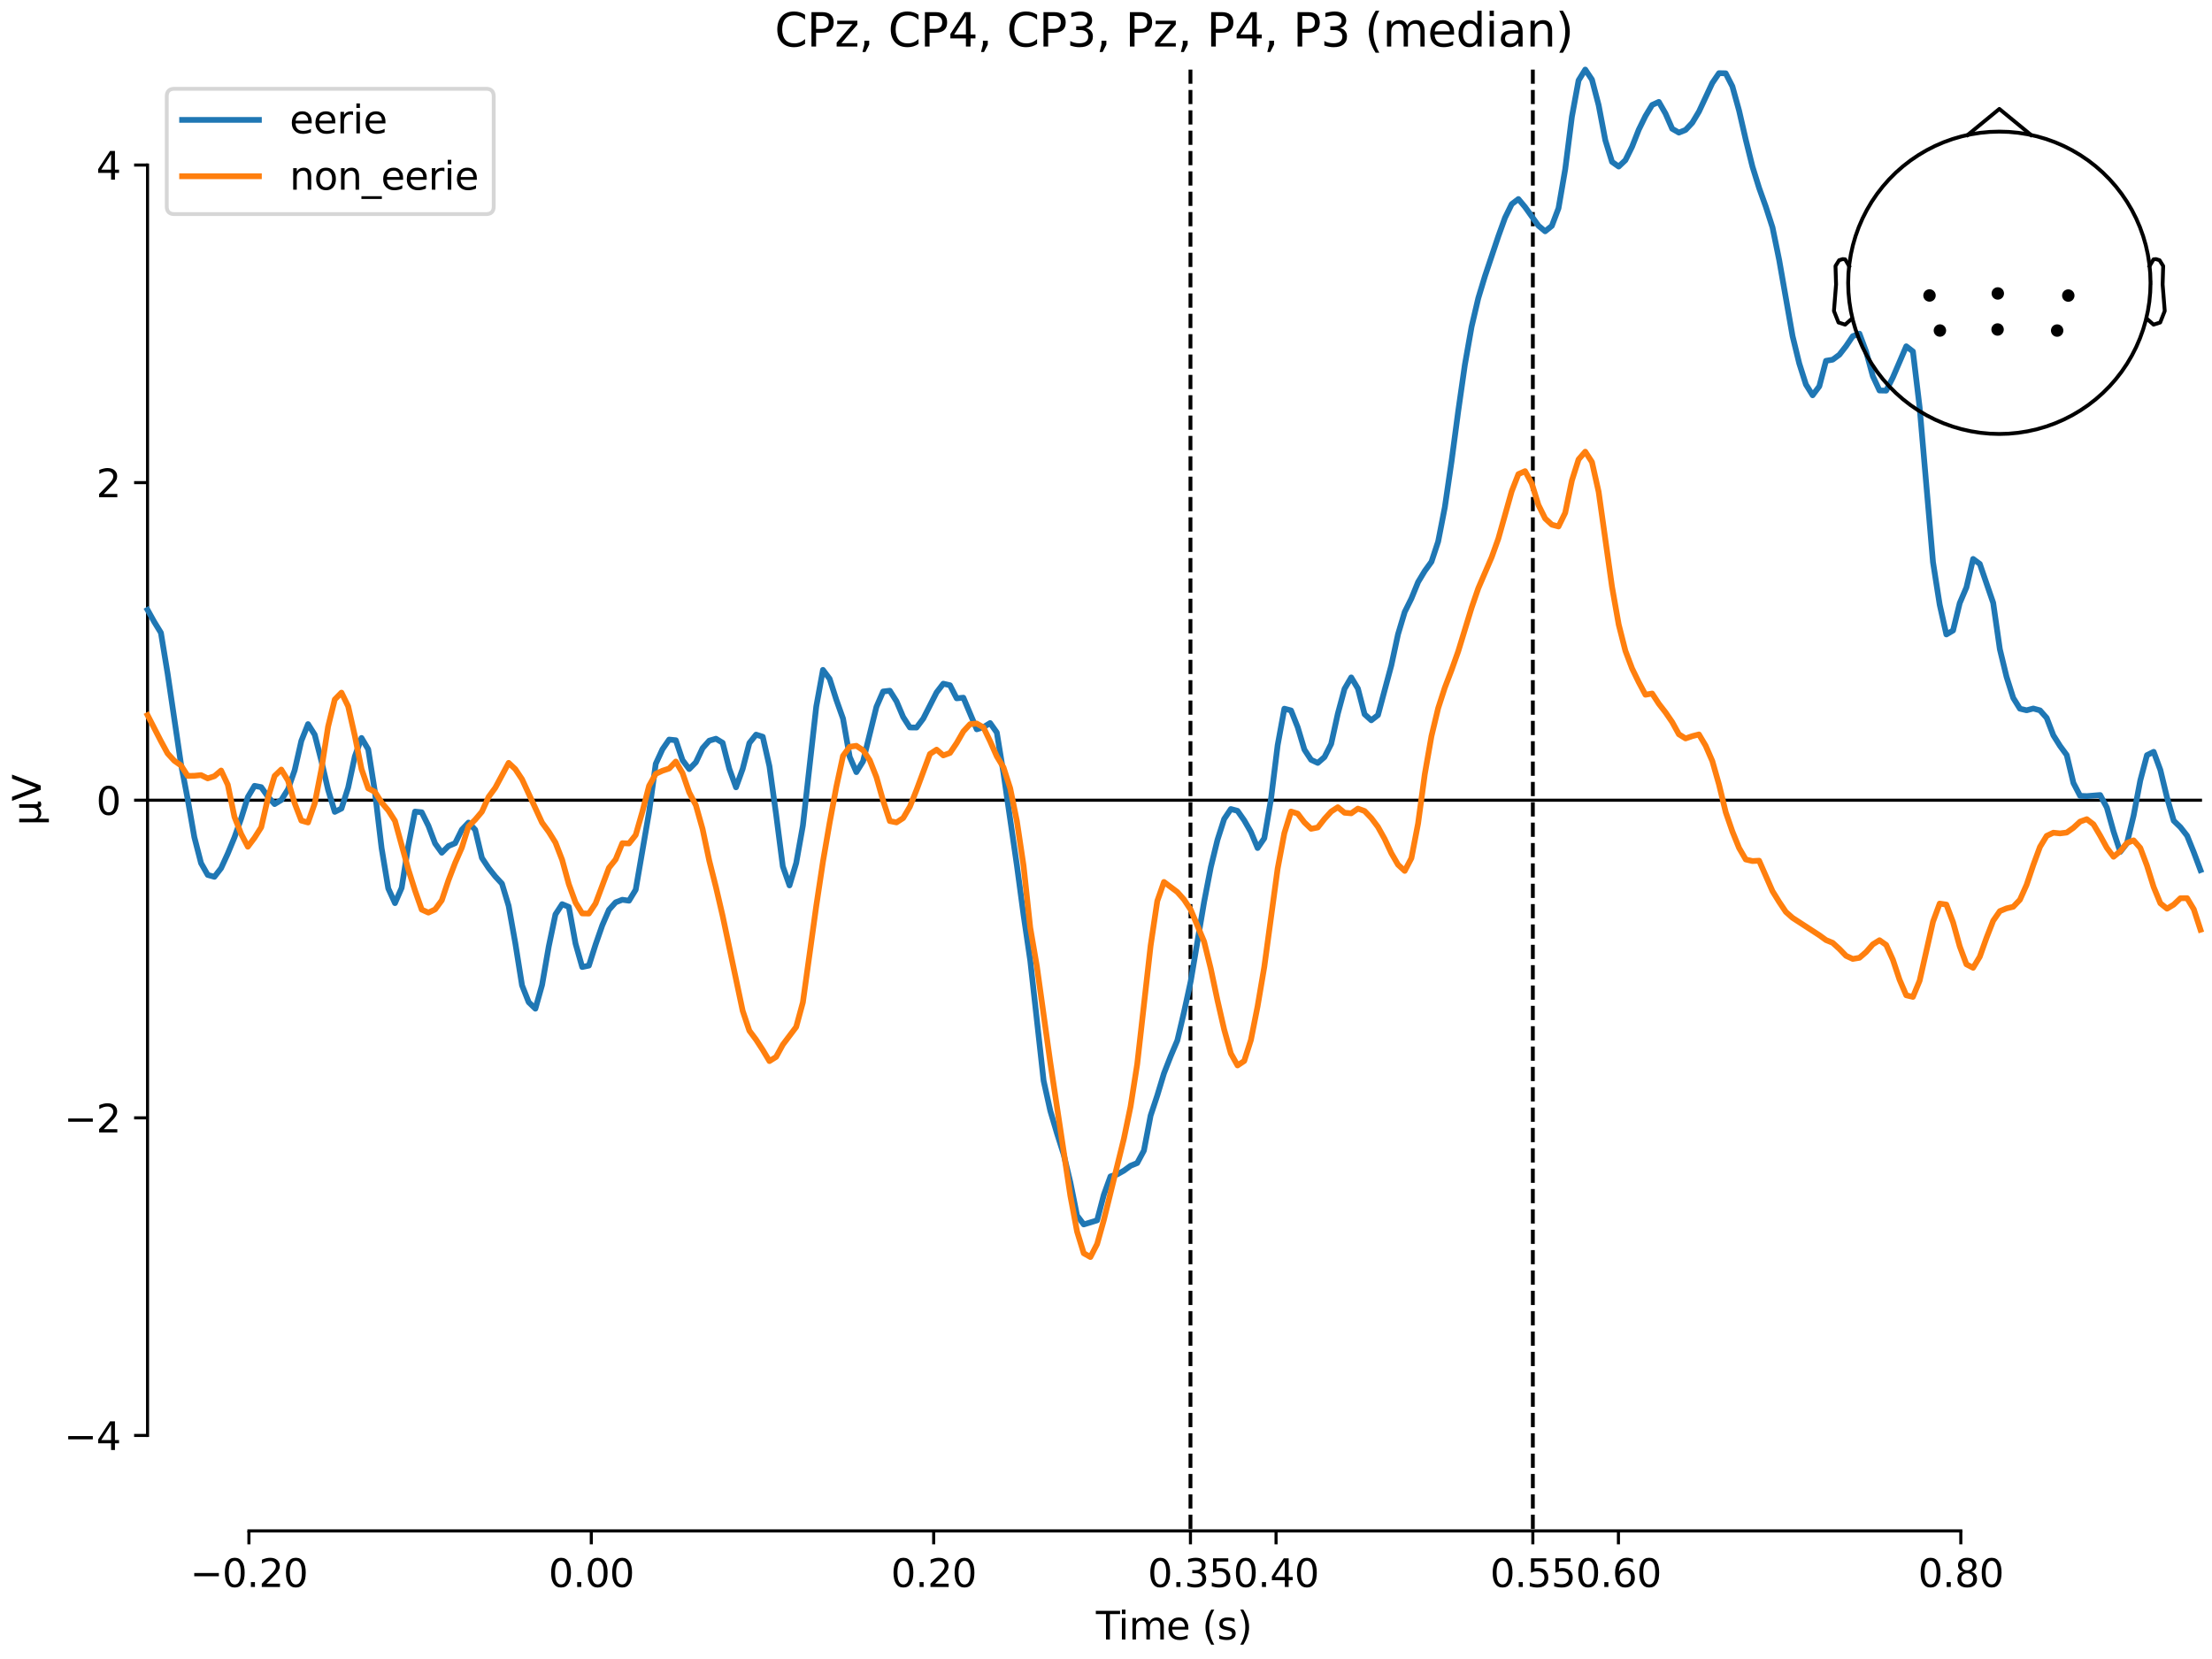 <?xml version="1.0" encoding="utf-8" standalone="no"?>
<!DOCTYPE svg PUBLIC "-//W3C//DTD SVG 1.1//EN"
  "http://www.w3.org/Graphics/SVG/1.1/DTD/svg11.dtd">
<svg xmlns:xlink="http://www.w3.org/1999/xlink" width="576pt" height="432pt" viewBox="0 0 576 432" xmlns="http://www.w3.org/2000/svg" version="1.1">
 <defs>
  <style type="text/css">*{stroke-linejoin: round; stroke-linecap: butt}</style>
 </defs>
 <g id="figure_1">
  <g id="patch_1">
   <path d="M 0 432 
L 576 432 
L 576 0 
L 0 0 
z
" style="fill: #ffffff"/>
  </g>
  <g id="axes_1">
   <g id="patch_2">
    <path d="M 38.421 398.644 
L 573 398.644 
L 573 18.118 
L 38.421 18.118 
L 38.421 398.644 
z
" style="fill: none; opacity: 0"/>
   </g>
   <g id="patch_3">
    <path d="M 38.421 373.785 
L 38.421 42.977 
" style="fill: none; stroke: #000000; stroke-width: 0.8; stroke-linejoin: miter; stroke-linecap: square"/>
   </g>
   <g id="LineCollection_1">
    <path d="M 309.994 18.118 
L 309.994 398.644 
" clip-path="url(#pf365a272dc)" style="fill: none; stroke-dasharray: 3.7,1.6; stroke-dashoffset: 0; stroke: #000000"/>
    <path d="M 399.148 18.118 
L 399.148 398.644 
" clip-path="url(#pf365a272dc)" style="fill: none; stroke-dasharray: 3.7,1.6; stroke-dashoffset: 0; stroke: #000000"/>
   </g>
   <g id="matplotlib.axis_1">
    <g id="xtick_1">
     <g id="line2d_1">
      <defs>
       <path id="mafc8c9f692" d="M 0 0 
L 0 3.5 
" style="stroke: #000000; stroke-width: 0.8"/>
      </defs>
      <g>
       <use xlink:href="#mafc8c9f692" x="64.819" y="398.644" style="stroke: #000000; stroke-width: 0.8"/>
      </g>
     </g>
     <g id="text_1">
      <!-- −0.20 -->
      <g transform="translate(49.496 413.242) scale(0.1 -0.1)">
       <defs>
        <path id="DejaVuSans-2212" d="M 678 2272 
L 4684 2272 
L 4684 1741 
L 678 1741 
L 678 2272 
z
" transform="scale(0.016)"/>
        <path id="DejaVuSans-30" d="M 2034 4250 
Q 1547 4250 1301 3770 
Q 1056 3291 1056 2328 
Q 1056 1369 1301 889 
Q 1547 409 2034 409 
Q 2525 409 2770 889 
Q 3016 1369 3016 2328 
Q 3016 3291 2770 3770 
Q 2525 4250 2034 4250 
z
M 2034 4750 
Q 2819 4750 3233 4129 
Q 3647 3509 3647 2328 
Q 3647 1150 3233 529 
Q 2819 -91 2034 -91 
Q 1250 -91 836 529 
Q 422 1150 422 2328 
Q 422 3509 836 4129 
Q 1250 4750 2034 4750 
z
" transform="scale(0.016)"/>
        <path id="DejaVuSans-2e" d="M 684 794 
L 1344 794 
L 1344 0 
L 684 0 
L 684 794 
z
" transform="scale(0.016)"/>
        <path id="DejaVuSans-32" d="M 1228 531 
L 3431 531 
L 3431 0 
L 469 0 
L 469 531 
Q 828 903 1448 1529 
Q 2069 2156 2228 2338 
Q 2531 2678 2651 2914 
Q 2772 3150 2772 3378 
Q 2772 3750 2511 3984 
Q 2250 4219 1831 4219 
Q 1534 4219 1204 4116 
Q 875 4013 500 3803 
L 500 4441 
Q 881 4594 1212 4672 
Q 1544 4750 1819 4750 
Q 2544 4750 2975 4387 
Q 3406 4025 3406 3419 
Q 3406 3131 3298 2873 
Q 3191 2616 2906 2266 
Q 2828 2175 2409 1742 
Q 1991 1309 1228 531 
z
" transform="scale(0.016)"/>
       </defs>
       <use xlink:href="#DejaVuSans-2212"/>
       <use xlink:href="#DejaVuSans-30" transform="translate(83.789 0)"/>
       <use xlink:href="#DejaVuSans-2e" transform="translate(147.412 0)"/>
       <use xlink:href="#DejaVuSans-32" transform="translate(179.199 0)"/>
       <use xlink:href="#DejaVuSans-30" transform="translate(242.822 0)"/>
      </g>
     </g>
    </g>
    <g id="xtick_2">
     <g id="line2d_2">
      <g>
       <use xlink:href="#mafc8c9f692" x="153.973" y="398.644" style="stroke: #000000; stroke-width: 0.8"/>
      </g>
     </g>
     <g id="text_2">
      <!-- 0.00 -->
      <g transform="translate(142.84 413.242) scale(0.1 -0.1)">
       <use xlink:href="#DejaVuSans-30"/>
       <use xlink:href="#DejaVuSans-2e" transform="translate(63.623 0)"/>
       <use xlink:href="#DejaVuSans-30" transform="translate(95.41 0)"/>
       <use xlink:href="#DejaVuSans-30" transform="translate(159.033 0)"/>
      </g>
     </g>
    </g>
    <g id="xtick_3">
     <g id="line2d_3">
      <g>
       <use xlink:href="#mafc8c9f692" x="243.128" y="398.644" style="stroke: #000000; stroke-width: 0.8"/>
      </g>
     </g>
     <g id="text_3">
      <!-- 0.20 -->
      <g transform="translate(231.995 413.242) scale(0.1 -0.1)">
       <use xlink:href="#DejaVuSans-30"/>
       <use xlink:href="#DejaVuSans-2e" transform="translate(63.623 0)"/>
       <use xlink:href="#DejaVuSans-32" transform="translate(95.41 0)"/>
       <use xlink:href="#DejaVuSans-30" transform="translate(159.033 0)"/>
      </g>
     </g>
    </g>
    <g id="xtick_4">
     <g id="line2d_4">
      <g>
       <use xlink:href="#mafc8c9f692" x="309.994" y="398.644" style="stroke: #000000; stroke-width: 0.8"/>
      </g>
     </g>
     <g id="text_4">
      <!-- 0.35 -->
      <g transform="translate(298.861 413.242) scale(0.1 -0.1)">
       <defs>
        <path id="DejaVuSans-33" d="M 2597 2516 
Q 3050 2419 3304 2112 
Q 3559 1806 3559 1356 
Q 3559 666 3084 287 
Q 2609 -91 1734 -91 
Q 1441 -91 1130 -33 
Q 819 25 488 141 
L 488 750 
Q 750 597 1062 519 
Q 1375 441 1716 441 
Q 2309 441 2620 675 
Q 2931 909 2931 1356 
Q 2931 1769 2642 2001 
Q 2353 2234 1838 2234 
L 1294 2234 
L 1294 2753 
L 1863 2753 
Q 2328 2753 2575 2939 
Q 2822 3125 2822 3475 
Q 2822 3834 2567 4026 
Q 2313 4219 1838 4219 
Q 1578 4219 1281 4162 
Q 984 4106 628 3988 
L 628 4550 
Q 988 4650 1302 4700 
Q 1616 4750 1894 4750 
Q 2613 4750 3031 4423 
Q 3450 4097 3450 3541 
Q 3450 3153 3228 2886 
Q 3006 2619 2597 2516 
z
" transform="scale(0.016)"/>
        <path id="DejaVuSans-35" d="M 691 4666 
L 3169 4666 
L 3169 4134 
L 1269 4134 
L 1269 2991 
Q 1406 3038 1543 3061 
Q 1681 3084 1819 3084 
Q 2600 3084 3056 2656 
Q 3513 2228 3513 1497 
Q 3513 744 3044 326 
Q 2575 -91 1722 -91 
Q 1428 -91 1123 -41 
Q 819 9 494 109 
L 494 744 
Q 775 591 1075 516 
Q 1375 441 1709 441 
Q 2250 441 2565 725 
Q 2881 1009 2881 1497 
Q 2881 1984 2565 2268 
Q 2250 2553 1709 2553 
Q 1456 2553 1204 2497 
Q 953 2441 691 2322 
L 691 4666 
z
" transform="scale(0.016)"/>
       </defs>
       <use xlink:href="#DejaVuSans-30"/>
       <use xlink:href="#DejaVuSans-2e" transform="translate(63.623 0)"/>
       <use xlink:href="#DejaVuSans-33" transform="translate(95.41 0)"/>
       <use xlink:href="#DejaVuSans-35" transform="translate(159.033 0)"/>
      </g>
     </g>
    </g>
    <g id="xtick_5">
     <g id="line2d_5">
      <g>
       <use xlink:href="#mafc8c9f692" x="332.282" y="398.644" style="stroke: #000000; stroke-width: 0.8"/>
      </g>
     </g>
     <g id="text_5">
      <!-- 0.40 -->
      <g transform="translate(321.15 413.242) scale(0.1 -0.1)">
       <defs>
        <path id="DejaVuSans-34" d="M 2419 4116 
L 825 1625 
L 2419 1625 
L 2419 4116 
z
M 2253 4666 
L 3047 4666 
L 3047 1625 
L 3713 1625 
L 3713 1100 
L 3047 1100 
L 3047 0 
L 2419 0 
L 2419 1100 
L 313 1100 
L 313 1709 
L 2253 4666 
z
" transform="scale(0.016)"/>
       </defs>
       <use xlink:href="#DejaVuSans-30"/>
       <use xlink:href="#DejaVuSans-2e" transform="translate(63.623 0)"/>
       <use xlink:href="#DejaVuSans-34" transform="translate(95.41 0)"/>
       <use xlink:href="#DejaVuSans-30" transform="translate(159.033 0)"/>
      </g>
     </g>
    </g>
    <g id="xtick_6">
     <g id="line2d_6">
      <g>
       <use xlink:href="#mafc8c9f692" x="399.148" y="398.644" style="stroke: #000000; stroke-width: 0.8"/>
      </g>
     </g>
     <g id="text_6">
      <!-- 0.55 -->
      <g transform="translate(388.016 413.242) scale(0.1 -0.1)">
       <use xlink:href="#DejaVuSans-30"/>
       <use xlink:href="#DejaVuSans-2e" transform="translate(63.623 0)"/>
       <use xlink:href="#DejaVuSans-35" transform="translate(95.41 0)"/>
       <use xlink:href="#DejaVuSans-35" transform="translate(159.033 0)"/>
      </g>
     </g>
    </g>
    <g id="xtick_7">
     <g id="line2d_7">
      <g>
       <use xlink:href="#mafc8c9f692" x="421.437" y="398.644" style="stroke: #000000; stroke-width: 0.8"/>
      </g>
     </g>
     <g id="text_7">
      <!-- 0.60 -->
      <g transform="translate(410.304 413.242) scale(0.1 -0.1)">
       <defs>
        <path id="DejaVuSans-36" d="M 2113 2584 
Q 1688 2584 1439 2293 
Q 1191 2003 1191 1497 
Q 1191 994 1439 701 
Q 1688 409 2113 409 
Q 2538 409 2786 701 
Q 3034 994 3034 1497 
Q 3034 2003 2786 2293 
Q 2538 2584 2113 2584 
z
M 3366 4563 
L 3366 3988 
Q 3128 4100 2886 4159 
Q 2644 4219 2406 4219 
Q 1781 4219 1451 3797 
Q 1122 3375 1075 2522 
Q 1259 2794 1537 2939 
Q 1816 3084 2150 3084 
Q 2853 3084 3261 2657 
Q 3669 2231 3669 1497 
Q 3669 778 3244 343 
Q 2819 -91 2113 -91 
Q 1303 -91 875 529 
Q 447 1150 447 2328 
Q 447 3434 972 4092 
Q 1497 4750 2381 4750 
Q 2619 4750 2861 4703 
Q 3103 4656 3366 4563 
z
" transform="scale(0.016)"/>
       </defs>
       <use xlink:href="#DejaVuSans-30"/>
       <use xlink:href="#DejaVuSans-2e" transform="translate(63.623 0)"/>
       <use xlink:href="#DejaVuSans-36" transform="translate(95.41 0)"/>
       <use xlink:href="#DejaVuSans-30" transform="translate(159.033 0)"/>
      </g>
     </g>
    </g>
    <g id="xtick_8">
     <g id="line2d_8">
      <g>
       <use xlink:href="#mafc8c9f692" x="510.592" y="398.644" style="stroke: #000000; stroke-width: 0.8"/>
      </g>
     </g>
     <g id="text_8">
      <!-- 0.80 -->
      <g transform="translate(499.459 413.242) scale(0.1 -0.1)">
       <defs>
        <path id="DejaVuSans-38" d="M 2034 2216 
Q 1584 2216 1326 1975 
Q 1069 1734 1069 1313 
Q 1069 891 1326 650 
Q 1584 409 2034 409 
Q 2484 409 2743 651 
Q 3003 894 3003 1313 
Q 3003 1734 2745 1975 
Q 2488 2216 2034 2216 
z
M 1403 2484 
Q 997 2584 770 2862 
Q 544 3141 544 3541 
Q 544 4100 942 4425 
Q 1341 4750 2034 4750 
Q 2731 4750 3128 4425 
Q 3525 4100 3525 3541 
Q 3525 3141 3298 2862 
Q 3072 2584 2669 2484 
Q 3125 2378 3379 2068 
Q 3634 1759 3634 1313 
Q 3634 634 3220 271 
Q 2806 -91 2034 -91 
Q 1263 -91 848 271 
Q 434 634 434 1313 
Q 434 1759 690 2068 
Q 947 2378 1403 2484 
z
M 1172 3481 
Q 1172 3119 1398 2916 
Q 1625 2713 2034 2713 
Q 2441 2713 2670 2916 
Q 2900 3119 2900 3481 
Q 2900 3844 2670 4047 
Q 2441 4250 2034 4250 
Q 1625 4250 1398 4047 
Q 1172 3844 1172 3481 
z
" transform="scale(0.016)"/>
       </defs>
       <use xlink:href="#DejaVuSans-30"/>
       <use xlink:href="#DejaVuSans-2e" transform="translate(63.623 0)"/>
       <use xlink:href="#DejaVuSans-38" transform="translate(95.41 0)"/>
       <use xlink:href="#DejaVuSans-30" transform="translate(159.033 0)"/>
      </g>
     </g>
    </g>
    <g id="text_9">
     <!-- Time (s) -->
     <g transform="translate(285.381 426.92) scale(0.1 -0.1)">
      <defs>
       <path id="DejaVuSans-54" d="M -19 4666 
L 3928 4666 
L 3928 4134 
L 2272 4134 
L 2272 0 
L 1638 0 
L 1638 4134 
L -19 4134 
L -19 4666 
z
" transform="scale(0.016)"/>
       <path id="DejaVuSans-69" d="M 603 3500 
L 1178 3500 
L 1178 0 
L 603 0 
L 603 3500 
z
M 603 4863 
L 1178 4863 
L 1178 4134 
L 603 4134 
L 603 4863 
z
" transform="scale(0.016)"/>
       <path id="DejaVuSans-6d" d="M 3328 2828 
Q 3544 3216 3844 3400 
Q 4144 3584 4550 3584 
Q 5097 3584 5394 3201 
Q 5691 2819 5691 2113 
L 5691 0 
L 5113 0 
L 5113 2094 
Q 5113 2597 4934 2840 
Q 4756 3084 4391 3084 
Q 3944 3084 3684 2787 
Q 3425 2491 3425 1978 
L 3425 0 
L 2847 0 
L 2847 2094 
Q 2847 2600 2669 2842 
Q 2491 3084 2119 3084 
Q 1678 3084 1418 2786 
Q 1159 2488 1159 1978 
L 1159 0 
L 581 0 
L 581 3500 
L 1159 3500 
L 1159 2956 
Q 1356 3278 1631 3431 
Q 1906 3584 2284 3584 
Q 2666 3584 2933 3390 
Q 3200 3197 3328 2828 
z
" transform="scale(0.016)"/>
       <path id="DejaVuSans-65" d="M 3597 1894 
L 3597 1613 
L 953 1613 
Q 991 1019 1311 708 
Q 1631 397 2203 397 
Q 2534 397 2845 478 
Q 3156 559 3463 722 
L 3463 178 
Q 3153 47 2828 -22 
Q 2503 -91 2169 -91 
Q 1331 -91 842 396 
Q 353 884 353 1716 
Q 353 2575 817 3079 
Q 1281 3584 2069 3584 
Q 2775 3584 3186 3129 
Q 3597 2675 3597 1894 
z
M 3022 2063 
Q 3016 2534 2758 2815 
Q 2500 3097 2075 3097 
Q 1594 3097 1305 2825 
Q 1016 2553 972 2059 
L 3022 2063 
z
" transform="scale(0.016)"/>
       <path id="DejaVuSans-20" transform="scale(0.016)"/>
       <path id="DejaVuSans-28" d="M 1984 4856 
Q 1566 4138 1362 3434 
Q 1159 2731 1159 2009 
Q 1159 1288 1364 580 
Q 1569 -128 1984 -844 
L 1484 -844 
Q 1016 -109 783 600 
Q 550 1309 550 2009 
Q 550 2706 781 3412 
Q 1013 4119 1484 4856 
L 1984 4856 
z
" transform="scale(0.016)"/>
       <path id="DejaVuSans-73" d="M 2834 3397 
L 2834 2853 
Q 2591 2978 2328 3040 
Q 2066 3103 1784 3103 
Q 1356 3103 1142 2972 
Q 928 2841 928 2578 
Q 928 2378 1081 2264 
Q 1234 2150 1697 2047 
L 1894 2003 
Q 2506 1872 2764 1633 
Q 3022 1394 3022 966 
Q 3022 478 2636 193 
Q 2250 -91 1575 -91 
Q 1294 -91 989 -36 
Q 684 19 347 128 
L 347 722 
Q 666 556 975 473 
Q 1284 391 1588 391 
Q 1994 391 2212 530 
Q 2431 669 2431 922 
Q 2431 1156 2273 1281 
Q 2116 1406 1581 1522 
L 1381 1569 
Q 847 1681 609 1914 
Q 372 2147 372 2553 
Q 372 3047 722 3315 
Q 1072 3584 1716 3584 
Q 2034 3584 2315 3537 
Q 2597 3491 2834 3397 
z
" transform="scale(0.016)"/>
       <path id="DejaVuSans-29" d="M 513 4856 
L 1013 4856 
Q 1481 4119 1714 3412 
Q 1947 2706 1947 2009 
Q 1947 1309 1714 600 
Q 1481 -109 1013 -844 
L 513 -844 
Q 928 -128 1133 580 
Q 1338 1288 1338 2009 
Q 1338 2731 1133 3434 
Q 928 4138 513 4856 
z
" transform="scale(0.016)"/>
      </defs>
      <use xlink:href="#DejaVuSans-54"/>
      <use xlink:href="#DejaVuSans-69" transform="translate(57.959 0)"/>
      <use xlink:href="#DejaVuSans-6d" transform="translate(85.742 0)"/>
      <use xlink:href="#DejaVuSans-65" transform="translate(183.154 0)"/>
      <use xlink:href="#DejaVuSans-20" transform="translate(244.678 0)"/>
      <use xlink:href="#DejaVuSans-28" transform="translate(276.465 0)"/>
      <use xlink:href="#DejaVuSans-73" transform="translate(315.479 0)"/>
      <use xlink:href="#DejaVuSans-29" transform="translate(367.578 0)"/>
     </g>
    </g>
   </g>
   <g id="matplotlib.axis_2">
    <g id="ytick_1">
     <g id="line2d_9">
      <defs>
       <path id="m5e37b2d6b1" d="M 0 0 
L -3.5 0 
" style="stroke: #000000; stroke-width: 0.8"/>
      </defs>
      <g>
       <use xlink:href="#m5e37b2d6b1" x="38.421" y="373.785" style="stroke: #000000; stroke-width: 0.8"/>
      </g>
     </g>
     <g id="text_10">
      <!-- −4 -->
      <g transform="translate(16.678 377.584) scale(0.1 -0.1)">
       <use xlink:href="#DejaVuSans-2212"/>
       <use xlink:href="#DejaVuSans-34" transform="translate(83.789 0)"/>
      </g>
     </g>
    </g>
    <g id="ytick_2">
     <g id="line2d_10">
      <g>
       <use xlink:href="#m5e37b2d6b1" x="38.421" y="291.083" style="stroke: #000000; stroke-width: 0.8"/>
      </g>
     </g>
     <g id="text_11">
      <!-- −2 -->
      <g transform="translate(16.678 294.882) scale(0.1 -0.1)">
       <use xlink:href="#DejaVuSans-2212"/>
       <use xlink:href="#DejaVuSans-32" transform="translate(83.789 0)"/>
      </g>
     </g>
    </g>
    <g id="ytick_3">
     <g id="line2d_11">
      <g>
       <use xlink:href="#m5e37b2d6b1" x="38.421" y="208.381" style="stroke: #000000; stroke-width: 0.8"/>
      </g>
     </g>
     <g id="text_12">
      <!-- 0 -->
      <g transform="translate(25.058 212.18) scale(0.1 -0.1)">
       <use xlink:href="#DejaVuSans-30"/>
      </g>
     </g>
    </g>
    <g id="ytick_4">
     <g id="line2d_12">
      <g>
       <use xlink:href="#m5e37b2d6b1" x="38.421" y="125.679" style="stroke: #000000; stroke-width: 0.8"/>
      </g>
     </g>
     <g id="text_13">
      <!-- 2 -->
      <g transform="translate(25.058 129.478) scale(0.1 -0.1)">
       <use xlink:href="#DejaVuSans-32"/>
      </g>
     </g>
    </g>
    <g id="ytick_5">
     <g id="line2d_13">
      <g>
       <use xlink:href="#m5e37b2d6b1" x="38.421" y="42.977" style="stroke: #000000; stroke-width: 0.8"/>
      </g>
     </g>
     <g id="text_14">
      <!-- 4 -->
      <g transform="translate(25.058 46.776) scale(0.1 -0.1)">
       <use xlink:href="#DejaVuSans-34"/>
      </g>
     </g>
    </g>
    <g id="text_15">
     <!-- µV -->
     <g transform="translate(10.599 214.982) rotate(-90) scale(0.1 -0.1)">
      <defs>
       <path id="DejaVuSans-b5" d="M 544 -1331 
L 544 3500 
L 1119 3500 
L 1119 1325 
Q 1119 872 1334 640 
Q 1550 409 1972 409 
Q 2434 409 2667 671 
Q 2900 934 2900 1459 
L 2900 3500 
L 3475 3500 
L 3475 806 
Q 3475 619 3529 530 
Q 3584 441 3700 441 
Q 3728 441 3778 458 
Q 3828 475 3916 513 
L 3916 50 
Q 3788 -22 3673 -56 
Q 3559 -91 3450 -91 
Q 3234 -91 3106 31 
Q 2978 153 2931 403 
Q 2775 156 2548 32 
Q 2322 -91 2016 -91 
Q 1697 -91 1473 31 
Q 1250 153 1119 397 
L 1119 -1331 
L 544 -1331 
z
" transform="scale(0.016)"/>
       <path id="DejaVuSans-56" d="M 1831 0 
L 50 4666 
L 709 4666 
L 2188 738 
L 3669 4666 
L 4325 4666 
L 2547 0 
L 1831 0 
z
" transform="scale(0.016)"/>
      </defs>
      <use xlink:href="#DejaVuSans-b5"/>
      <use xlink:href="#DejaVuSans-56" transform="translate(63.623 0)"/>
     </g>
    </g>
   </g>
   <g id="patch_4">
    <path d="M 64.819 398.644 
L 510.592 398.644 
" style="fill: none; stroke: #000000; stroke-width: 0.8; stroke-linejoin: miter; stroke-linecap: square"/>
   </g>
   <g id="patch_5">
    <path d="M 38.421 208.381 
L 573 208.381 
" style="fill: none; stroke: #000000; stroke-width: 0.8; stroke-linejoin: miter; stroke-linecap: square"/>
   </g>
   <g id="text_16">
    <!-- CPz, CP4, CP3, Pz, P4, P3 (median) -->
    <g transform="translate(201.717 12.118) scale(0.12 -0.12)">
     <defs>
      <path id="DejaVuSans-43" d="M 4122 4306 
L 4122 3641 
Q 3803 3938 3442 4084 
Q 3081 4231 2675 4231 
Q 1875 4231 1450 3742 
Q 1025 3253 1025 2328 
Q 1025 1406 1450 917 
Q 1875 428 2675 428 
Q 3081 428 3442 575 
Q 3803 722 4122 1019 
L 4122 359 
Q 3791 134 3420 21 
Q 3050 -91 2638 -91 
Q 1578 -91 968 557 
Q 359 1206 359 2328 
Q 359 3453 968 4101 
Q 1578 4750 2638 4750 
Q 3056 4750 3426 4639 
Q 3797 4528 4122 4306 
z
" transform="scale(0.016)"/>
      <path id="DejaVuSans-50" d="M 1259 4147 
L 1259 2394 
L 2053 2394 
Q 2494 2394 2734 2622 
Q 2975 2850 2975 3272 
Q 2975 3691 2734 3919 
Q 2494 4147 2053 4147 
L 1259 4147 
z
M 628 4666 
L 2053 4666 
Q 2838 4666 3239 4311 
Q 3641 3956 3641 3272 
Q 3641 2581 3239 2228 
Q 2838 1875 2053 1875 
L 1259 1875 
L 1259 0 
L 628 0 
L 628 4666 
z
" transform="scale(0.016)"/>
      <path id="DejaVuSans-7a" d="M 353 3500 
L 3084 3500 
L 3084 2975 
L 922 459 
L 3084 459 
L 3084 0 
L 275 0 
L 275 525 
L 2438 3041 
L 353 3041 
L 353 3500 
z
" transform="scale(0.016)"/>
      <path id="DejaVuSans-2c" d="M 750 794 
L 1409 794 
L 1409 256 
L 897 -744 
L 494 -744 
L 750 256 
L 750 794 
z
" transform="scale(0.016)"/>
      <path id="DejaVuSans-64" d="M 2906 2969 
L 2906 4863 
L 3481 4863 
L 3481 0 
L 2906 0 
L 2906 525 
Q 2725 213 2448 61 
Q 2172 -91 1784 -91 
Q 1150 -91 751 415 
Q 353 922 353 1747 
Q 353 2572 751 3078 
Q 1150 3584 1784 3584 
Q 2172 3584 2448 3432 
Q 2725 3281 2906 2969 
z
M 947 1747 
Q 947 1113 1208 752 
Q 1469 391 1925 391 
Q 2381 391 2643 752 
Q 2906 1113 2906 1747 
Q 2906 2381 2643 2742 
Q 2381 3103 1925 3103 
Q 1469 3103 1208 2742 
Q 947 2381 947 1747 
z
" transform="scale(0.016)"/>
      <path id="DejaVuSans-61" d="M 2194 1759 
Q 1497 1759 1228 1600 
Q 959 1441 959 1056 
Q 959 750 1161 570 
Q 1363 391 1709 391 
Q 2188 391 2477 730 
Q 2766 1069 2766 1631 
L 2766 1759 
L 2194 1759 
z
M 3341 1997 
L 3341 0 
L 2766 0 
L 2766 531 
Q 2569 213 2275 61 
Q 1981 -91 1556 -91 
Q 1019 -91 701 211 
Q 384 513 384 1019 
Q 384 1609 779 1909 
Q 1175 2209 1959 2209 
L 2766 2209 
L 2766 2266 
Q 2766 2663 2505 2880 
Q 2244 3097 1772 3097 
Q 1472 3097 1187 3025 
Q 903 2953 641 2809 
L 641 3341 
Q 956 3463 1253 3523 
Q 1550 3584 1831 3584 
Q 2591 3584 2966 3190 
Q 3341 2797 3341 1997 
z
" transform="scale(0.016)"/>
      <path id="DejaVuSans-6e" d="M 3513 2113 
L 3513 0 
L 2938 0 
L 2938 2094 
Q 2938 2591 2744 2837 
Q 2550 3084 2163 3084 
Q 1697 3084 1428 2787 
Q 1159 2491 1159 1978 
L 1159 0 
L 581 0 
L 581 3500 
L 1159 3500 
L 1159 2956 
Q 1366 3272 1645 3428 
Q 1925 3584 2291 3584 
Q 2894 3584 3203 3211 
Q 3513 2838 3513 2113 
z
" transform="scale(0.016)"/>
     </defs>
     <use xlink:href="#DejaVuSans-43"/>
     <use xlink:href="#DejaVuSans-50" transform="translate(69.824 0)"/>
     <use xlink:href="#DejaVuSans-7a" transform="translate(130.127 0)"/>
     <use xlink:href="#DejaVuSans-2c" transform="translate(182.617 0)"/>
     <use xlink:href="#DejaVuSans-20" transform="translate(214.404 0)"/>
     <use xlink:href="#DejaVuSans-43" transform="translate(246.191 0)"/>
     <use xlink:href="#DejaVuSans-50" transform="translate(316.016 0)"/>
     <use xlink:href="#DejaVuSans-34" transform="translate(376.318 0)"/>
     <use xlink:href="#DejaVuSans-2c" transform="translate(439.941 0)"/>
     <use xlink:href="#DejaVuSans-20" transform="translate(471.729 0)"/>
     <use xlink:href="#DejaVuSans-43" transform="translate(503.516 0)"/>
     <use xlink:href="#DejaVuSans-50" transform="translate(573.34 0)"/>
     <use xlink:href="#DejaVuSans-33" transform="translate(633.643 0)"/>
     <use xlink:href="#DejaVuSans-2c" transform="translate(697.266 0)"/>
     <use xlink:href="#DejaVuSans-20" transform="translate(729.053 0)"/>
     <use xlink:href="#DejaVuSans-50" transform="translate(760.84 0)"/>
     <use xlink:href="#DejaVuSans-7a" transform="translate(821.143 0)"/>
     <use xlink:href="#DejaVuSans-2c" transform="translate(873.633 0)"/>
     <use xlink:href="#DejaVuSans-20" transform="translate(905.42 0)"/>
     <use xlink:href="#DejaVuSans-50" transform="translate(937.207 0)"/>
     <use xlink:href="#DejaVuSans-34" transform="translate(997.51 0)"/>
     <use xlink:href="#DejaVuSans-2c" transform="translate(1061.133 0)"/>
     <use xlink:href="#DejaVuSans-20" transform="translate(1092.92 0)"/>
     <use xlink:href="#DejaVuSans-50" transform="translate(1124.707 0)"/>
     <use xlink:href="#DejaVuSans-33" transform="translate(1185.01 0)"/>
     <use xlink:href="#DejaVuSans-20" transform="translate(1248.633 0)"/>
     <use xlink:href="#DejaVuSans-28" transform="translate(1280.42 0)"/>
     <use xlink:href="#DejaVuSans-6d" transform="translate(1319.434 0)"/>
     <use xlink:href="#DejaVuSans-65" transform="translate(1416.846 0)"/>
     <use xlink:href="#DejaVuSans-64" transform="translate(1478.369 0)"/>
     <use xlink:href="#DejaVuSans-69" transform="translate(1541.846 0)"/>
     <use xlink:href="#DejaVuSans-61" transform="translate(1569.629 0)"/>
     <use xlink:href="#DejaVuSans-6e" transform="translate(1630.908 0)"/>
     <use xlink:href="#DejaVuSans-29" transform="translate(1694.287 0)"/>
    </g>
   </g>
   <g id="legend_1">
    <g id="patch_6">
     <path d="M 45.421 55.753 
L 126.563 55.753 
Q 128.563 55.753 128.563 53.753 
L 128.563 25.118 
Q 128.563 23.118 126.563 23.118 
L 45.421 23.118 
Q 43.421 23.118 43.421 25.118 
L 43.421 53.753 
Q 43.421 55.753 45.421 55.753 
z
" style="fill: #ffffff; opacity: 0.8; stroke: #cccccc; stroke-linejoin: miter"/>
    </g>
    <g id="line2d_14">
     <path d="M 47.421 31.217 
L 57.421 31.217 
L 67.421 31.217 
" style="fill: none; stroke: #1f77b4; stroke-width: 1.5; stroke-linecap: square"/>
    </g>
    <g id="text_17">
     <!-- eerie -->
     <g transform="translate(75.421 34.717) scale(0.1 -0.1)">
      <defs>
       <path id="DejaVuSans-72" d="M 2631 2963 
Q 2534 3019 2420 3045 
Q 2306 3072 2169 3072 
Q 1681 3072 1420 2755 
Q 1159 2438 1159 1844 
L 1159 0 
L 581 0 
L 581 3500 
L 1159 3500 
L 1159 2956 
Q 1341 3275 1631 3429 
Q 1922 3584 2338 3584 
Q 2397 3584 2469 3576 
Q 2541 3569 2628 3553 
L 2631 2963 
z
" transform="scale(0.016)"/>
      </defs>
      <use xlink:href="#DejaVuSans-65"/>
      <use xlink:href="#DejaVuSans-65" transform="translate(61.523 0)"/>
      <use xlink:href="#DejaVuSans-72" transform="translate(123.047 0)"/>
      <use xlink:href="#DejaVuSans-69" transform="translate(164.16 0)"/>
      <use xlink:href="#DejaVuSans-65" transform="translate(191.943 0)"/>
     </g>
    </g>
    <g id="line2d_15">
     <path d="M 47.421 45.895 
L 57.421 45.895 
L 67.421 45.895 
" style="fill: none; stroke: #ff7f0e; stroke-width: 1.5; stroke-linecap: square"/>
    </g>
    <g id="text_18">
     <!-- non_eerie -->
     <g transform="translate(75.421 49.395) scale(0.1 -0.1)">
      <defs>
       <path id="DejaVuSans-6f" d="M 1959 3097 
Q 1497 3097 1228 2736 
Q 959 2375 959 1747 
Q 959 1119 1226 758 
Q 1494 397 1959 397 
Q 2419 397 2687 759 
Q 2956 1122 2956 1747 
Q 2956 2369 2687 2733 
Q 2419 3097 1959 3097 
z
M 1959 3584 
Q 2709 3584 3137 3096 
Q 3566 2609 3566 1747 
Q 3566 888 3137 398 
Q 2709 -91 1959 -91 
Q 1206 -91 779 398 
Q 353 888 353 1747 
Q 353 2609 779 3096 
Q 1206 3584 1959 3584 
z
" transform="scale(0.016)"/>
       <path id="DejaVuSans-5f" d="M 3263 -1063 
L 3263 -1509 
L -63 -1509 
L -63 -1063 
L 3263 -1063 
z
" transform="scale(0.016)"/>
      </defs>
      <use xlink:href="#DejaVuSans-6e"/>
      <use xlink:href="#DejaVuSans-6f" transform="translate(63.379 0)"/>
      <use xlink:href="#DejaVuSans-6e" transform="translate(124.561 0)"/>
      <use xlink:href="#DejaVuSans-5f" transform="translate(187.939 0)"/>
      <use xlink:href="#DejaVuSans-65" transform="translate(237.939 0)"/>
      <use xlink:href="#DejaVuSans-65" transform="translate(299.463 0)"/>
      <use xlink:href="#DejaVuSans-72" transform="translate(360.986 0)"/>
      <use xlink:href="#DejaVuSans-69" transform="translate(402.1 0)"/>
      <use xlink:href="#DejaVuSans-65" transform="translate(429.883 0)"/>
     </g>
    </g>
   </g>
   <g id="line2d_16">
    <path d="M 38.421 158.804 
L 40.162 161.932 
L 41.903 164.77 
L 43.644 175.378 
L 47.127 198.949 
L 48.868 208.047 
L 50.61 218.011 
L 52.351 224.754 
L 54.092 227.829 
L 55.834 228.321 
L 57.575 226.068 
L 59.316 222.262 
L 61.057 218.048 
L 62.799 213.126 
L 64.54 207.544 
L 66.281 204.63 
L 68.023 204.972 
L 69.764 207.436 
L 71.505 209.381 
L 73.247 208.322 
L 74.988 205.55 
L 76.729 200.583 
L 78.47 192.913 
L 80.212 188.556 
L 81.953 191.313 
L 83.694 198.164 
L 85.436 205.658 
L 87.177 211.408 
L 88.918 210.536 
L 90.66 205.083 
L 92.401 196.952 
L 94.142 192.164 
L 95.883 195.12 
L 97.625 206.163 
L 99.366 220.845 
L 101.107 231.348 
L 102.849 235.174 
L 104.59 231.19 
L 106.331 220.196 
L 108.073 211.336 
L 109.814 211.516 
L 111.555 215.025 
L 113.296 219.626 
L 115.038 222.056 
L 116.779 220.302 
L 118.52 219.567 
L 120.262 216.043 
L 122.003 214.197 
L 123.744 216.066 
L 125.486 223.39 
L 127.227 226.02 
L 128.968 228.22 
L 130.709 230.101 
L 132.451 235.893 
L 134.192 245.629 
L 135.933 256.575 
L 137.675 260.981 
L 139.416 262.66 
L 141.157 256.469 
L 142.899 246.431 
L 144.64 238.105 
L 146.381 235.442 
L 148.122 236.161 
L 149.864 245.703 
L 151.605 251.812 
L 153.346 251.44 
L 155.088 245.963 
L 156.829 240.962 
L 158.57 236.911 
L 160.312 234.965 
L 162.053 234.292 
L 163.794 234.54 
L 165.535 231.683 
L 169.018 211.433 
L 170.759 198.889 
L 172.501 195.112 
L 174.242 192.581 
L 175.983 192.757 
L 177.725 197.933 
L 179.466 200.273 
L 181.207 198.502 
L 182.948 194.822 
L 184.69 192.869 
L 186.431 192.36 
L 188.172 193.421 
L 189.914 200.208 
L 191.655 205.014 
L 193.396 200.199 
L 195.138 193.48 
L 196.879 191.297 
L 198.62 191.846 
L 200.361 199.535 
L 202.103 212.109 
L 203.844 225.609 
L 205.585 230.559 
L 207.327 224.743 
L 209.068 214.983 
L 212.551 183.995 
L 214.292 174.438 
L 216.033 176.758 
L 217.774 182.215 
L 219.516 187.112 
L 221.257 197.072 
L 222.998 201.062 
L 224.74 198.242 
L 228.222 184.07 
L 229.964 180.06 
L 231.705 179.857 
L 233.446 182.614 
L 235.187 186.718 
L 236.929 189.425 
L 238.67 189.449 
L 240.411 187.131 
L 243.894 180.291 
L 245.635 178.028 
L 247.377 178.438 
L 249.118 181.847 
L 250.859 181.671 
L 254.342 189.913 
L 256.083 189.366 
L 257.824 188.277 
L 259.566 190.742 
L 261.307 201.351 
L 264.79 225.298 
L 266.531 238.262 
L 268.272 250.087 
L 271.755 281.425 
L 273.496 289.252 
L 275.237 295.121 
L 276.979 300.599 
L 278.72 307.873 
L 280.461 316.526 
L 282.203 318.839 
L 285.685 317.779 
L 287.427 311.141 
L 289.168 306.33 
L 290.909 305.81 
L 292.65 304.839 
L 294.392 303.561 
L 296.133 302.853 
L 297.874 299.6 
L 299.616 290.505 
L 301.357 285.249 
L 303.098 279.491 
L 304.84 275.033 
L 306.581 270.915 
L 308.322 263.513 
L 310.063 255.518 
L 313.546 234.873 
L 315.287 225.834 
L 317.029 218.702 
L 318.77 213.267 
L 320.511 210.668 
L 322.253 211.137 
L 323.994 213.623 
L 325.735 216.638 
L 327.476 220.824 
L 329.218 218.277 
L 330.959 208.109 
L 332.7 194.036 
L 334.442 184.54 
L 336.183 185.001 
L 337.924 189.382 
L 339.666 195.194 
L 341.407 197.851 
L 343.148 198.659 
L 344.889 197.144 
L 346.631 193.722 
L 348.372 185.823 
L 350.113 179.378 
L 351.855 176.396 
L 353.596 179.3 
L 355.337 185.989 
L 357.079 187.564 
L 358.82 186.207 
L 362.302 173.244 
L 364.044 165.154 
L 365.785 159.357 
L 367.526 155.849 
L 369.268 151.57 
L 371.009 148.677 
L 372.75 146.278 
L 374.492 141.021 
L 376.233 132.086 
L 377.974 120.174 
L 379.715 107.096 
L 381.457 94.938 
L 383.198 85.07 
L 384.939 77.655 
L 386.681 71.899 
L 390.163 61.523 
L 391.905 56.698 
L 393.646 53.155 
L 395.387 51.828 
L 397.128 53.913 
L 400.611 58.783 
L 402.352 60.232 
L 404.094 58.824 
L 405.835 54.217 
L 407.576 44.087 
L 409.318 30.392 
L 411.059 20.931 
L 412.8 18.118 
L 414.541 20.728 
L 416.283 27.387 
L 418.024 36.52 
L 419.765 42.147 
L 421.507 43.368 
L 423.248 41.719 
L 424.989 38.202 
L 426.731 33.768 
L 428.472 30.214 
L 430.213 27.334 
L 431.954 26.535 
L 433.696 29.57 
L 435.437 33.535 
L 437.178 34.531 
L 438.92 33.833 
L 440.661 31.977 
L 442.402 29.07 
L 445.885 21.607 
L 447.626 19.054 
L 449.367 19.089 
L 451.109 22.5 
L 452.85 28.791 
L 454.591 36.36 
L 456.333 43.374 
L 458.074 48.963 
L 459.815 53.827 
L 461.557 59.22 
L 463.298 67.715 
L 466.78 87.526 
L 468.522 94.65 
L 470.263 100.129 
L 472.004 102.929 
L 473.746 100.593 
L 475.487 93.951 
L 477.228 93.658 
L 478.97 92.37 
L 480.711 90.13 
L 482.452 87.545 
L 484.193 86.882 
L 485.935 91.552 
L 487.676 97.935 
L 489.417 101.683 
L 491.159 101.716 
L 492.9 98.287 
L 496.383 90.172 
L 498.124 91.522 
L 499.865 106.052 
L 503.348 146.385 
L 505.089 157.45 
L 506.83 165.211 
L 508.572 164.179 
L 510.313 157.045 
L 512.054 152.955 
L 513.796 145.547 
L 515.537 146.839 
L 519.019 156.972 
L 520.761 169.071 
L 522.502 176.254 
L 524.243 181.739 
L 525.985 184.542 
L 527.726 184.957 
L 529.467 184.497 
L 531.209 184.975 
L 532.95 186.937 
L 534.691 191.474 
L 536.432 194.245 
L 538.174 196.613 
L 539.915 203.889 
L 541.656 207.236 
L 543.398 207.31 
L 546.88 207.025 
L 548.622 210.292 
L 550.363 216.513 
L 552.104 221.837 
L 553.845 219.592 
L 555.587 212.384 
L 557.328 203.229 
L 559.069 196.638 
L 560.811 195.771 
L 562.552 200.494 
L 564.293 207.708 
L 566.035 213.718 
L 567.776 215.393 
L 569.517 217.618 
L 571.258 221.93 
L 573 226.577 
L 573 226.577 
" style="fill: none; stroke: #1f77b4; stroke-width: 1.5; stroke-linecap: square"/>
   </g>
   <g id="line2d_17">
    <path d="M 38.421 186.22 
L 41.903 192.985 
L 43.644 196.197 
L 45.386 198.092 
L 47.127 199.311 
L 48.868 202.037 
L 50.61 202.01 
L 52.351 201.834 
L 54.092 202.692 
L 55.834 202.117 
L 57.575 200.637 
L 59.316 204.343 
L 61.057 212.726 
L 62.799 217.154 
L 64.54 220.483 
L 66.281 218.161 
L 68.023 215.413 
L 69.764 207.834 
L 71.505 202.059 
L 73.247 200.39 
L 74.988 203.24 
L 76.729 209.172 
L 78.47 213.681 
L 80.212 214.174 
L 81.953 209.217 
L 83.694 200.318 
L 85.436 189.195 
L 87.177 182.14 
L 88.918 180.359 
L 90.66 183.921 
L 92.401 191.623 
L 94.142 200.269 
L 95.883 205.288 
L 97.625 206.203 
L 99.366 208.984 
L 101.107 211.018 
L 102.849 213.755 
L 106.331 226.411 
L 108.073 231.903 
L 109.814 236.863 
L 111.555 237.642 
L 113.296 236.816 
L 115.038 234.442 
L 116.779 229.231 
L 118.52 224.686 
L 120.262 220.727 
L 122.003 215.177 
L 123.744 213.434 
L 125.486 211.369 
L 127.227 207.523 
L 128.968 205.141 
L 132.451 198.65 
L 134.192 200.283 
L 135.933 202.905 
L 141.157 214.226 
L 142.899 216.608 
L 144.64 219.408 
L 146.381 223.898 
L 148.122 230.24 
L 149.864 235.011 
L 151.605 237.855 
L 153.346 237.885 
L 155.088 235.253 
L 158.57 225.975 
L 160.312 223.8 
L 162.053 219.569 
L 163.794 219.637 
L 165.535 217.429 
L 167.277 211.356 
L 169.018 204.63 
L 170.759 201.506 
L 172.501 200.699 
L 174.242 200.124 
L 175.983 198.303 
L 177.725 201.301 
L 179.466 206.335 
L 181.207 209.691 
L 182.948 215.867 
L 184.69 224.115 
L 186.431 231.011 
L 188.172 238.48 
L 193.396 263.229 
L 195.138 268.397 
L 196.879 270.723 
L 198.62 273.401 
L 200.361 276.305 
L 202.103 275.215 
L 203.844 272.034 
L 207.327 267.413 
L 209.068 261.006 
L 212.551 235.933 
L 214.292 224.396 
L 216.033 214.268 
L 217.774 204.92 
L 219.516 196.833 
L 221.257 194.458 
L 222.998 194.206 
L 224.74 195.361 
L 226.481 197.956 
L 228.222 202.372 
L 229.964 208.506 
L 231.705 213.8 
L 233.446 214.152 
L 235.187 213.025 
L 236.929 210.057 
L 238.67 205.698 
L 242.153 196.337 
L 243.894 195.204 
L 245.635 196.708 
L 247.377 196.066 
L 249.118 193.491 
L 250.859 190.459 
L 252.6 188.567 
L 254.342 188.405 
L 256.083 189.409 
L 257.824 193.014 
L 259.566 196.957 
L 261.307 199.822 
L 263.048 205.242 
L 264.79 213.777 
L 266.531 225.417 
L 268.272 241.563 
L 270.013 251.697 
L 273.496 276.677 
L 278.72 311.384 
L 280.461 320.678 
L 282.203 326.343 
L 283.944 327.336 
L 285.685 323.949 
L 287.427 317.733 
L 292.65 296.545 
L 294.392 288.163 
L 296.133 277.075 
L 299.616 246.281 
L 301.357 234.619 
L 303.098 229.661 
L 306.581 232.28 
L 308.322 234.252 
L 310.063 236.898 
L 313.546 245.182 
L 315.287 252.265 
L 317.029 260.496 
L 318.77 268.087 
L 320.511 274.317 
L 322.253 277.441 
L 323.994 276.276 
L 325.735 270.811 
L 327.476 262.036 
L 329.218 251.767 
L 332.7 226.159 
L 334.442 216.945 
L 336.183 211.323 
L 337.924 211.871 
L 339.666 214.155 
L 341.407 215.818 
L 343.148 215.471 
L 344.889 213.249 
L 346.631 211.333 
L 348.372 210.199 
L 350.113 211.633 
L 351.855 211.787 
L 353.596 210.561 
L 355.337 211.187 
L 357.079 213.007 
L 358.82 215.334 
L 360.561 218.456 
L 362.302 222.159 
L 364.044 225.164 
L 365.785 226.781 
L 367.526 223.46 
L 369.268 214.423 
L 371.009 201.597 
L 372.75 191.683 
L 374.492 184.426 
L 376.233 179.052 
L 377.974 174.505 
L 379.715 169.622 
L 383.198 158.262 
L 384.939 153.202 
L 388.422 145.107 
L 390.163 140.267 
L 393.646 127.92 
L 395.387 123.469 
L 397.128 122.683 
L 398.87 125.891 
L 400.611 131.505 
L 402.352 135.012 
L 404.094 136.623 
L 405.835 137.093 
L 407.576 133.539 
L 409.318 125.112 
L 411.059 119.628 
L 412.8 117.618 
L 414.541 120.315 
L 416.283 128.078 
L 419.765 152.804 
L 421.507 162.625 
L 423.248 169.471 
L 424.989 174.075 
L 426.731 177.654 
L 428.472 180.907 
L 430.213 180.59 
L 431.954 183.257 
L 433.696 185.498 
L 435.437 188.035 
L 437.178 191.203 
L 438.92 192.291 
L 440.661 191.69 
L 442.402 191.245 
L 444.144 194.175 
L 445.885 198.178 
L 447.626 204.285 
L 449.367 211.473 
L 451.109 216.515 
L 452.85 220.802 
L 454.591 223.804 
L 456.333 224.213 
L 458.074 224.119 
L 461.557 232.056 
L 463.298 234.87 
L 465.039 237.463 
L 466.78 239.003 
L 473.746 243.525 
L 475.487 244.789 
L 477.228 245.509 
L 478.97 247.091 
L 480.711 248.894 
L 482.452 249.7 
L 484.193 249.407 
L 485.935 247.907 
L 487.676 245.911 
L 489.417 244.832 
L 491.159 246.053 
L 492.9 249.907 
L 494.641 255.119 
L 496.383 259.173 
L 498.124 259.588 
L 499.865 255.375 
L 503.348 239.998 
L 505.089 235.29 
L 506.83 235.548 
L 508.572 240.163 
L 510.313 246.44 
L 512.054 251.109 
L 513.796 252.014 
L 515.537 249.114 
L 517.278 244.225 
L 519.019 239.765 
L 520.761 237.254 
L 522.502 236.538 
L 524.243 236.121 
L 525.985 234.293 
L 527.726 230.403 
L 529.467 225.247 
L 531.209 220.526 
L 532.95 217.657 
L 534.691 216.833 
L 536.432 217.011 
L 538.174 216.791 
L 539.915 215.56 
L 541.656 213.943 
L 543.398 213.316 
L 545.139 214.647 
L 546.88 217.594 
L 548.622 220.776 
L 550.363 223.099 
L 552.104 221.65 
L 553.845 219.528 
L 555.587 218.823 
L 557.328 220.796 
L 559.069 225.425 
L 560.811 230.998 
L 562.552 235.212 
L 564.293 236.62 
L 566.035 235.56 
L 567.776 233.9 
L 569.517 233.879 
L 571.258 236.769 
L 573 242.099 
L 573 242.099 
" style="fill: none; stroke: #ff7f0e; stroke-width: 1.5; stroke-linecap: square"/>
   </g>
  </g>
  <g id="axes_2">
   <g id="PathCollection_1">
    <defs>
     <path id="C0_0_066611ce4c" d="M 0 1.118 
C 0.297 1.118 0.581 1 0.791 0.791 
C 1 0.581 1.118 0.297 1.118 -0 
C 1.118 -0.297 1 -0.581 0.791 -0.791 
C 0.581 -1 0.297 -1.118 0 -1.118 
C -0.297 -1.118 -0.581 -1 -0.791 -0.791 
C -1 -0.581 -1.118 -0.297 -1.118 0 
C -1.118 0.297 -1 0.581 -0.791 0.791 
C -0.581 1 -0.297 1.118 0 1.118 
z
"/>
    </defs>
    <g clip-path="url(#p6521cc8159)">
     <use xlink:href="#C0_0_066611ce4c" x="520.223" y="76.414" style="stroke: #000000"/>
    </g>
    <g clip-path="url(#p6521cc8159)">
     <use xlink:href="#C0_0_066611ce4c" x="538.579" y="76.964" style="stroke: #000000"/>
    </g>
    <g clip-path="url(#p6521cc8159)">
     <use xlink:href="#C0_0_066611ce4c" x="502.44" y="76.941" style="stroke: #000000"/>
    </g>
    <g clip-path="url(#p6521cc8159)">
     <use xlink:href="#C0_0_066611ce4c" x="505.148" y="86.069" style="stroke: #000000"/>
    </g>
    <g clip-path="url(#p6521cc8159)">
     <use xlink:href="#C0_0_066611ce4c" x="535.678" y="86.079" style="stroke: #000000"/>
    </g>
    <g clip-path="url(#p6521cc8159)">
     <use xlink:href="#C0_0_066611ce4c" x="520.166" y="85.801" style="stroke: #000000"/>
    </g>
   </g>
   <g id="matplotlib.axis_3"/>
   <g id="matplotlib.axis_4"/>
   <g id="line2d_18">
    <path d="M 559.993 73.637 
L 559.915 71.165 
L 559.682 68.703 
L 559.295 66.26 
L 558.756 63.846 
L 558.066 61.471 
L 557.228 59.145 
L 556.246 56.875 
L 555.123 54.671 
L 553.864 52.543 
L 552.474 50.497 
L 550.958 48.543 
L 549.323 46.688 
L 547.574 44.939 
L 545.719 43.304 
L 543.765 41.788 
L 541.719 40.398 
L 539.591 39.139 
L 537.387 38.016 
L 535.118 37.034 
L 532.791 36.196 
L 530.416 35.506 
L 528.002 34.967 
L 525.56 34.58 
L 523.097 34.347 
L 520.626 34.27 
L 518.154 34.347 
L 515.692 34.58 
L 513.249 34.967 
L 510.835 35.506 
L 508.461 36.196 
L 506.134 37.034 
L 503.864 38.016 
L 501.66 39.139 
L 499.532 40.398 
L 497.486 41.788 
L 495.532 43.304 
L 493.677 44.939 
L 491.928 46.688 
L 490.293 48.543 
L 488.777 50.497 
L 487.387 52.543 
L 486.128 54.671 
L 485.005 56.875 
L 484.023 59.145 
L 483.185 61.471 
L 482.495 63.846 
L 481.956 66.26 
L 481.569 68.703 
L 481.336 71.165 
L 481.259 73.637 
L 481.336 76.108 
L 481.569 78.571 
L 481.956 81.013 
L 482.495 83.427 
L 483.185 85.802 
L 484.023 88.128 
L 485.005 90.398 
L 486.128 92.602 
L 487.387 94.73 
L 488.777 96.776 
L 490.293 98.73 
L 491.928 100.585 
L 493.677 102.334 
L 495.532 103.969 
L 497.486 105.485 
L 499.532 106.875 
L 501.66 108.134 
L 503.864 109.257 
L 506.134 110.239 
L 508.461 111.077 
L 510.835 111.767 
L 513.249 112.306 
L 515.692 112.693 
L 518.154 112.926 
L 520.626 113.003 
L 523.097 112.926 
L 525.56 112.693 
L 528.002 112.306 
L 530.416 111.767 
L 532.791 111.077 
L 535.118 110.239 
L 537.387 109.257 
L 539.591 108.134 
L 541.719 106.875 
L 543.765 105.485 
L 545.719 103.969 
L 547.574 102.334 
L 549.323 100.585 
L 550.958 98.73 
L 552.474 96.776 
L 553.864 94.73 
L 555.123 92.602 
L 556.246 90.398 
L 557.228 88.128 
L 558.066 85.802 
L 558.756 83.427 
L 559.295 81.013 
L 559.682 78.571 
L 559.915 76.108 
L 559.993 73.637 
" style="fill: none; stroke: #000000; stroke-linecap: square"/>
   </g>
   <g id="line2d_19">
    <path d="M 512.381 35.143 
L 520.626 28.365 
L 528.871 35.143 
" style="fill: none; stroke: #000000; stroke-linecap: square"/>
   </g>
   <g id="line2d_20">
    <path d="M 481.495 69.267 
L 480.471 67.535 
L 479.841 67.472 
L 478.905 67.763 
L 477.96 69.267 
L 478.109 74.07 
L 477.558 80.975 
L 478.739 83.974 
L 480.471 84.533 
L 482.125 83.077 
" style="fill: none; stroke: #000000; stroke-linecap: square"/>
   </g>
   <g id="line2d_21">
    <path d="M 559.756 69.267 
L 560.78 67.535 
L 561.41 67.472 
L 562.347 67.763 
L 563.291 69.267 
L 563.142 74.07 
L 563.693 80.975 
L 562.512 83.974 
L 560.78 84.533 
L 559.126 83.077 
" style="fill: none; stroke: #000000; stroke-linecap: square"/>
   </g>
  </g>
 </g>
 <defs>
  <clipPath id="pf365a272dc">
   <rect x="38.421" y="18.118" width="534.579" height="380.525"/>
  </clipPath>
  <clipPath id="p6521cc8159">
   <rect x="473.251" y="24.133" width="94.748" height="93.103"/>
  </clipPath>
 </defs>
</svg>
